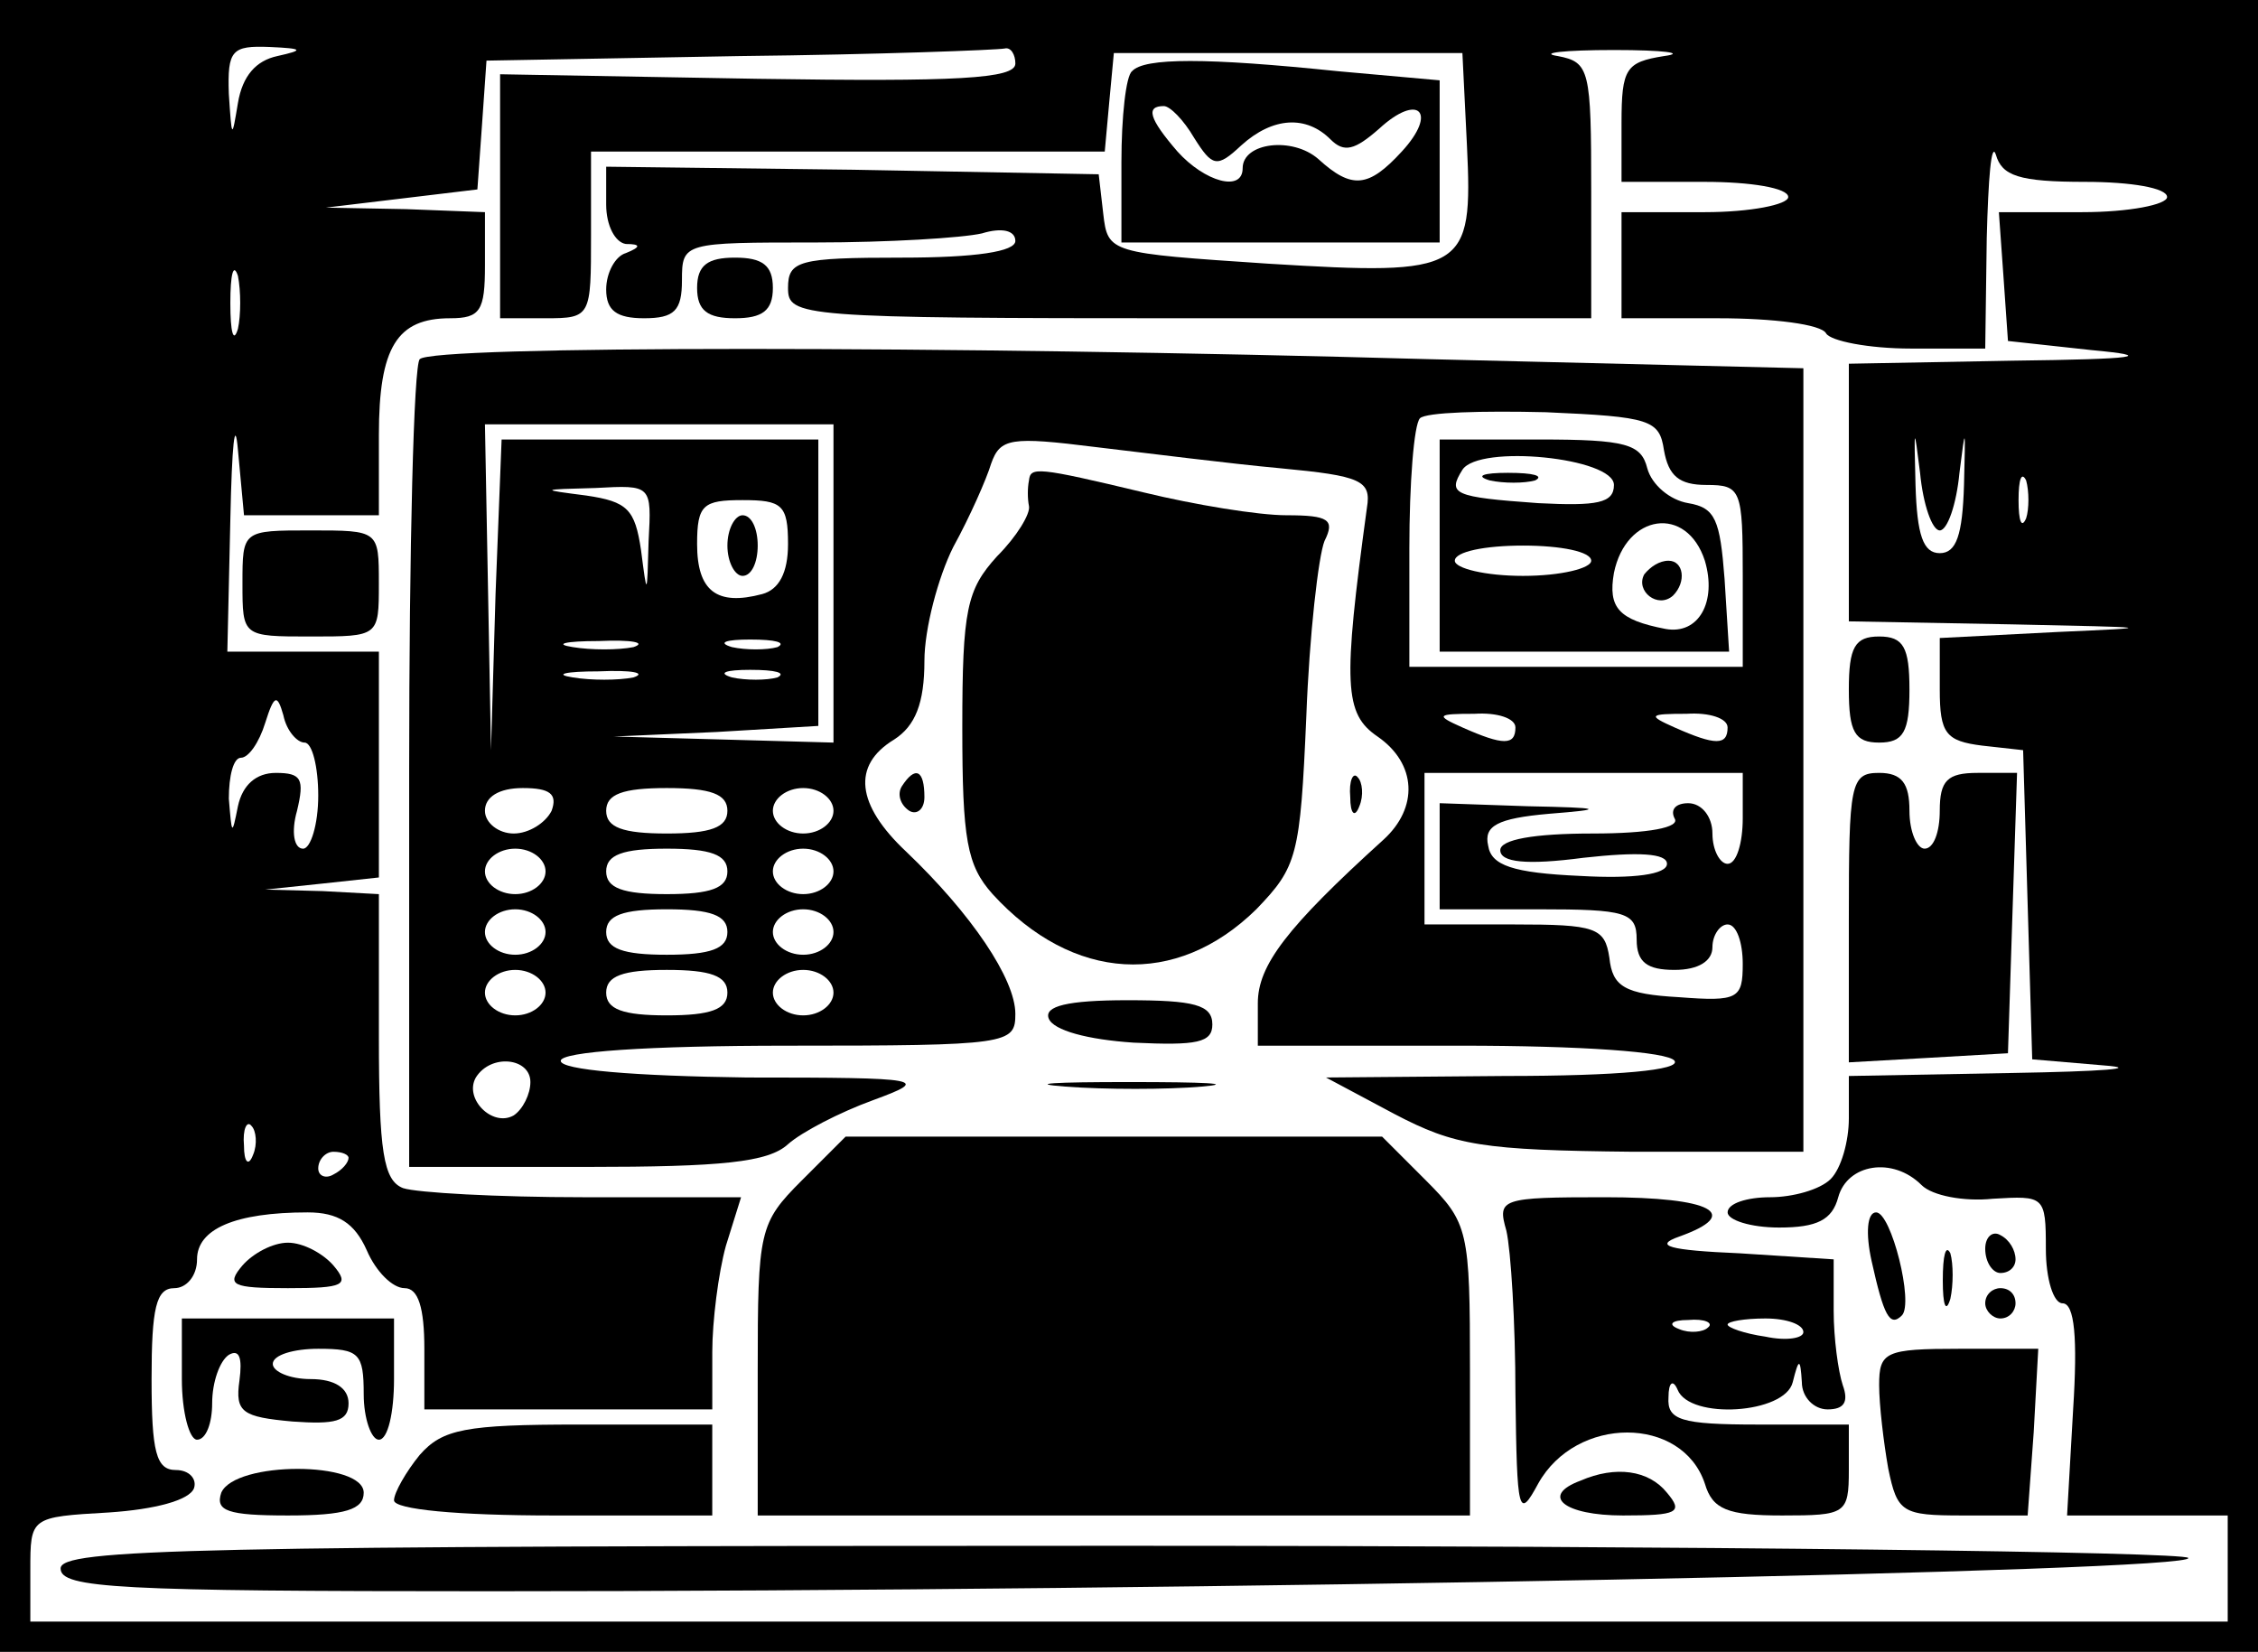 <?xml version="1.0" standalone="no"?>
<!DOCTYPE svg PUBLIC "-//W3C//DTD SVG 20010904//EN"
 "http://www.w3.org/TR/2001/REC-SVG-20010904/DTD/svg10.dtd">
<svg version="1.0" xmlns="http://www.w3.org/2000/svg"
 width="149pt" height="109pt" viewBox="0 0 149 109"
 preserveAspectRatio="xMidYMid meet">

<g transform="translate(0,109) scale(0.1,-0.1)"
fill="#000000" stroke="none">
<path d="M0 545 l0 -545 745 0 745 0 0 545 0 545 -745 0 -745 0 0 -545z m183
508 c-14 -3 -23 -13 -26 -31 -4 -24 -4 -24 -6 6 -1 29 2 32 27 31 22 -1 23 -2
5 -6z m487 -5 c0 -10 -39 -12 -170 -10 l-170 3 0 -80 0 -81 30 0 c30 0 30 1
30 55 l0 55 169 0 170 0 3 33 3 32 115 0 115 0 3 -61 c4 -83 -1 -86 -131 -78
-105 7 -106 7 -109 33 l-3 26 -162 3 -163 2 0 -25 c0 -14 6 -25 13 -26 10 0
10 -2 0 -6 -7 -2 -13 -13 -13 -24 0 -14 7 -19 25 -19 20 0 25 5 25 25 0 25 1
25 88 25 48 0 97 3 110 6 13 4 22 2 22 -5 0 -7 -26 -11 -75 -11 -68 0 -75 -2
-75 -20 0 -19 7 -20 265 -20 l265 0 0 84 c0 80 -1 85 -22 89 -13 2 4 4 37 4
33 0 48 -2 33 -4 -25 -4 -28 -8 -28 -44 l0 -39 55 0 c30 0 55 -4 55 -10 0 -5
-25 -10 -55 -10 l-55 0 0 -35 0 -35 64 0 c36 0 68 -4 71 -10 3 -5 28 -10 56
-10 l49 0 1 73 c1 39 3 64 6 55 4 -14 15 -18 59 -18 30 0 54 -4 54 -10 0 -5
-25 -10 -56 -10 l-55 0 3 -42 3 -43 55 -6 c43 -4 31 -6 -52 -7 l-108 -2 0 -85
0 -85 108 -2 c94 -2 98 -2 30 -5 l-78 -4 0 -34 c0 -29 4 -34 28 -37 l27 -3 3
-102 3 -102 47 -4 c26 -2 -1 -4 -60 -5 l-108 -2 0 -28 c0 -15 -5 -33 -12 -40
-7 -7 -25 -12 -40 -12 -15 0 -28 -4 -28 -10 0 -5 15 -10 34 -10 25 0 35 5 39
20 6 22 36 27 55 8 7 -7 28 -11 47 -9 34 2 35 2 35 -33 0 -20 5 -36 11 -36 8
0 10 -23 7 -70 l-4 -70 53 0 53 0 0 -35 0 -35 -725 0 -725 0 0 34 c0 35 0 35
52 38 30 2 53 8 56 16 2 6 -3 12 -12 12 -13 0 -16 12 -16 60 0 47 3 60 15 60
8 0 15 8 15 19 0 20 25 31 73 31 20 0 31 -7 39 -25 6 -14 17 -25 25 -25 9 0
13 -13 13 -40 l0 -40 95 0 95 0 0 38 c0 20 4 52 9 70 l10 32 -104 0 c-57 0
-110 3 -119 6 -13 5 -16 24 -16 100 l0 94 -37 2 -38 1 38 4 37 4 0 75 0 74
-50 0 -50 0 2 88 c1 48 3 68 5 45 l4 -43 45 0 44 0 0 53 c0 58 12 77 47 77 20
0 23 5 23 35 l0 35 -52 2 -53 1 50 6 50 6 3 42 3 43 167 3 c92 1 170 4 175 5
4 1 7 -4 7 -10z m-513 -175 c-3 -10 -5 -2 -5 17 0 19 2 27 5 18 2 -10 2 -26 0
-35z m1123 -133 c5 0 11 17 13 38 4 32 4 31 3 -8 -1 -33 -5 -45 -16 -45 -11 0
-15 12 -16 45 -1 39 -1 40 3 8 2 -21 8 -38 13 -38z m57 8 c-3 -7 -5 -2 -5 12
0 14 2 19 5 13 2 -7 2 -19 0 -25z m-1136 -148 c5 0 9 -16 9 -35 0 -19 -5 -35
-10 -35 -6 0 -8 11 -4 25 5 21 3 25 -14 25 -13 0 -22 -8 -25 -22 -4 -20 -4
-19 -6 5 0 15 3 27 8 27 5 0 12 10 16 23 6 19 8 19 12 5 2 -10 9 -18 14 -18z
m-34 -272 c-3 -8 -6 -5 -6 6 -1 11 2 17 5 13 3 -3 4 -12 1 -19z m63 -2 c0 -3
-4 -8 -10 -11 -5 -3 -10 -1 -10 4 0 6 5 11 10 11 6 0 10 -2 10 -4z"/>
<path d="M747 1043 c-4 -3 -7 -30 -7 -60 l0 -53 105 0 105 0 0 54 0 53 -67 6
c-87 9 -128 9 -136 0z m41 -44 c12 -19 15 -20 31 -5 21 19 43 20 59 4 9 -9 16
-7 32 7 26 24 39 11 15 -15 -22 -24 -33 -25 -55 -5 -17 15 -50 11 -50 -6 0
-16 -25 -9 -43 11 -19 22 -21 30 -9 30 4 0 13 -9 20 -21z"/>
<path d="M460 900 c0 -15 7 -20 25 -20 18 0 25 5 25 20 0 15 -7 20 -25 20 -18
0 -25 -5 -25 -20z"/>
<path d="M277 853 c-4 -3 -7 -125 -7 -270 l0 -263 117 0 c89 0 120 3 133 15 9
8 34 21 56 29 38 14 35 15 -83 15 -75 1 -123 5 -123 11 0 6 57 10 150 10 146
0 150 1 150 21 0 23 -29 66 -72 107 -33 31 -36 57 -8 74 14 9 20 24 20 52 0
21 9 55 19 75 11 20 22 45 25 55 6 17 13 18 69 11 34 -4 89 -11 122 -14 53 -5
60 -8 57 -26 -16 -117 -15 -136 7 -151 26 -18 27 -47 4 -68 -64 -58 -83 -83
-83 -108 l0 -28 134 0 c79 0 137 -4 141 -10 4 -6 -36 -10 -112 -10 l-118 -1
45 -24 c40 -21 58 -24 158 -25 l112 0 0 258 0 259 -247 6 c-320 9 -658 9 -666
0z m821 -60 c3 -17 10 -23 28 -23 23 0 24 -3 24 -60 l0 -60 -110 0 -110 0 0
78 c0 43 3 82 7 86 4 4 41 5 83 4 69 -3 75 -5 78 -25z m-548 -88 l0 -105 -72
2 -73 2 68 3 67 4 0 94 0 95 -105 0 -104 0 -4 -102 -3 -103 -2 108 -2 107 115
0 115 0 0 -105z m-122 28 c-1 -37 -1 -37 -5 -6 -4 27 -9 32 -36 36 -31 4 -31
4 6 5 37 2 37 2 35 -35z m92 -2 c0 -19 -6 -30 -17 -33 -30 -8 -43 2 -43 33 0
26 4 29 30 29 26 0 30 -3 30 -29z m-102 -68 c-10 -2 -28 -2 -40 0 -13 2 -5 4
17 4 22 1 32 -1 23 -4z m95 0 c-7 -2 -21 -2 -30 0 -10 3 -4 5 12 5 17 0 24 -2
18 -5z m-95 -20 c-10 -2 -28 -2 -40 0 -13 2 -5 4 17 4 22 1 32 -1 23 -4z m95
0 c-7 -2 -21 -2 -30 0 -10 3 -4 5 12 5 17 0 24 -2 18 -5z m487 -33 c0 -12 -8
-12 -35 0 -18 8 -17 9 8 9 15 1 27 -3 27 -9z m140 0 c0 -12 -8 -12 -35 0 -18
8 -17 9 8 9 15 1 27 -3 27 -9z m10 -60 c0 -16 -4 -30 -10 -30 -5 0 -10 9 -10
20 0 11 -7 20 -16 20 -8 0 -12 -4 -9 -10 4 -6 -17 -10 -54 -10 -39 0 -61 -4
-61 -11 0 -8 17 -10 55 -5 36 4 55 3 55 -4 0 -7 -22 -10 -57 -8 -45 2 -59 7
-61 20 -3 13 6 18 40 21 38 3 36 4 -14 5 l-58 2 0 -35 0 -35 65 0 c58 0 65 -2
65 -20 0 -15 7 -20 25 -20 16 0 25 6 25 15 0 8 5 15 10 15 6 0 10 -12 10 -26
0 -23 -3 -25 -42 -22 -36 2 -44 7 -46 26 -3 20 -9 22 -63 22 l-59 0 0 50 0 50
105 0 105 0 0 -30z m-786 5 c-4 -8 -15 -15 -25 -15 -10 0 -19 7 -19 15 0 9 9
15 25 15 18 0 23 -4 19 -15z m116 0 c0 -11 -11 -15 -40 -15 -29 0 -40 4 -40
15 0 11 11 15 40 15 29 0 40 -4 40 -15z m70 0 c0 -8 -9 -15 -20 -15 -11 0 -20
7 -20 15 0 8 9 15 20 15 11 0 20 -7 20 -15z m-190 -40 c0 -8 -9 -15 -20 -15
-11 0 -20 7 -20 15 0 8 9 15 20 15 11 0 20 -7 20 -15z m120 0 c0 -11 -11 -15
-40 -15 -29 0 -40 4 -40 15 0 11 11 15 40 15 29 0 40 -4 40 -15z m70 0 c0 -8
-9 -15 -20 -15 -11 0 -20 7 -20 15 0 8 9 15 20 15 11 0 20 -7 20 -15z m-190
-40 c0 -8 -9 -15 -20 -15 -11 0 -20 7 -20 15 0 8 9 15 20 15 11 0 20 -7 20
-15z m120 0 c0 -11 -11 -15 -40 -15 -29 0 -40 4 -40 15 0 11 11 15 40 15 29 0
40 -4 40 -15z m70 0 c0 -8 -9 -15 -20 -15 -11 0 -20 7 -20 15 0 8 9 15 20 15
11 0 20 -7 20 -15z m-190 -40 c0 -8 -9 -15 -20 -15 -11 0 -20 7 -20 15 0 8 9
15 20 15 11 0 20 -7 20 -15z m120 0 c0 -11 -11 -15 -40 -15 -29 0 -40 4 -40
15 0 11 11 15 40 15 29 0 40 -4 40 -15z m70 0 c0 -8 -9 -15 -20 -15 -11 0 -20
7 -20 15 0 8 9 15 20 15 11 0 20 -7 20 -15z m-200 -59 c0 -8 -5 -18 -11 -22
-14 -8 -33 11 -25 25 10 16 36 13 36 -3z"/>
<path d="M950 730 l0 -70 96 0 95 0 -3 48 c-3 39 -6 47 -24 50 -12 2 -24 12
-27 23 -4 16 -14 19 -71 19 l-66 0 0 -70z m115 40 c0 -12 -11 -14 -50 -12 -56
4 -60 6 -50 22 11 17 100 8 100 -10z m60 -50 c8 -27 -4 -49 -26 -45 -31 6 -38
14 -34 37 8 39 48 45 60 8z m-75 0 c0 -5 -20 -10 -45 -10 -25 0 -45 5 -45 10
0 6 20 10 45 10 25 0 45 -4 45 -10z"/>
<path d="M983 773 c9 -2 23 -2 30 0 6 3 -1 5 -18 5 -16 0 -22 -2 -12 -5z"/>
<path d="M1085 711 c-6 -11 9 -23 19 -14 9 9 7 23 -3 23 -6 0 -12 -4 -16 -9z"/>
<path d="M480 730 c0 -11 5 -20 10 -20 6 0 10 9 10 20 0 11 -4 20 -10 20 -5 0
-10 -9 -10 -20z"/>
<path d="M679 773 c-1 -5 -1 -12 0 -17 1 -5 -8 -20 -21 -33 -20 -22 -23 -35
-23 -113 0 -74 3 -91 20 -110 53 -58 121 -62 174 -10 27 28 29 35 33 127 2 54
8 106 12 116 7 14 3 17 -25 17 -19 0 -61 7 -94 15 -71 17 -75 17 -76 8z"/>
<path d="M160 705 c0 -35 0 -35 45 -35 45 0 45 0 45 35 0 35 0 35 -45 35 -45
0 -45 0 -45 -35z"/>
<path d="M1220 635 c0 -28 4 -35 20 -35 16 0 20 7 20 35 0 28 -4 35 -20 35
-16 0 -20 -7 -20 -35z"/>
<path d="M595 571 c-3 -5 -1 -12 5 -16 5 -3 10 1 10 9 0 18 -6 21 -15 7z"/>
<path d="M891 564 c0 -11 3 -14 6 -6 3 7 2 16 -1 19 -3 4 -6 -2 -5 -13z"/>
<path d="M1220 484 l0 -95 53 3 52 3 3 93 3 92 -26 0 c-20 0 -25 -5 -25 -25 0
-14 -4 -25 -10 -25 -5 0 -10 11 -10 25 0 18 -5 25 -20 25 -19 0 -20 -7 -20
-96z"/>
<path d="M692 418 c3 -8 26 -14 56 -16 42 -2 52 0 52 12 0 13 -12 16 -56 16
-40 0 -55 -4 -52 -12z"/>
<path d="M703 373 c26 -2 67 -2 90 0 23 2 2 3 -48 3 -49 0 -68 -1 -42 -3z"/>
<path d="M529 311 c-28 -28 -29 -33 -29 -125 l0 -96 235 0 235 0 0 96 c0 92
-1 97 -29 125 l-29 29 -177 0 -177 0 -29 -29z"/>
<path d="M994 278 c3 -13 6 -61 6 -108 1 -79 2 -83 15 -59 25 45 95 45 110 0
5 -17 15 -21 51 -21 42 0 44 1 44 30 l0 30 -60 0 c-51 0 -60 3 -59 18 0 10 3
12 6 5 8 -20 71 -16 76 5 4 16 5 16 6 0 0 -10 8 -18 17 -18 11 0 14 5 10 16
-3 9 -6 31 -6 49 l0 34 -62 4 c-47 2 -57 5 -40 11 42 15 22 26 -49 26 -69 0
-71 -1 -65 -22z m133 -64 c-3 -3 -12 -4 -19 -1 -8 3 -5 6 6 6 11 1 17 -2 13
-5z m63 -3 c0 -4 -11 -6 -25 -3 -14 2 -25 6 -25 8 0 2 11 4 25 4 14 0 25 -4
25 -9z"/>
<path d="M1235 258 c8 -36 12 -44 20 -36 8 8 -7 68 -17 68 -6 0 -7 -14 -3 -32z"/>
<path d="M1310 266 c0 -9 5 -16 10 -16 6 0 10 4 10 9 0 6 -4 13 -10 16 -5 3
-10 -1 -10 -9z"/>
<path d="M160 255 c-11 -13 -7 -15 30 -15 37 0 41 2 30 15 -7 8 -20 15 -30 15
-10 0 -23 -7 -30 -15z"/>
<path d="M1282 245 c0 -16 2 -22 5 -12 2 9 2 23 0 30 -3 6 -5 -1 -5 -18z"/>
<path d="M1310 230 c0 -5 5 -10 10 -10 6 0 10 5 10 10 0 6 -4 10 -10 10 -5 0
-10 -4 -10 -10z"/>
<path d="M120 180 c0 -22 5 -40 10 -40 6 0 10 11 10 24 0 14 5 28 11 32 7 4 9
-2 7 -17 -3 -21 2 -24 35 -27 28 -2 37 0 37 12 0 10 -9 16 -25 16 -14 0 -25 5
-25 10 0 6 14 10 30 10 27 0 30 -3 30 -30 0 -16 5 -30 10 -30 6 0 10 18 10 40
l0 40 -70 0 -70 0 0 -40z"/>
<path d="M1240 176 c0 -13 3 -38 6 -55 6 -29 9 -31 49 -31 l43 0 4 55 3 55
-52 0 c-49 0 -53 -2 -53 -24z"/>
<path d="M277 130 c-9 -11 -17 -25 -17 -30 0 -6 42 -10 105 -10 l105 0 0 30 0
30 -88 0 c-75 0 -90 -3 -105 -20z"/>
<path d="M146 105 c-4 -12 4 -15 44 -15 38 0 50 4 50 15 0 21 -85 21 -94 0z"/>
<path d="M1043 113 c-27 -10 -11 -23 28 -23 36 0 40 2 29 15 -12 15 -34 18
-57 8z"/>
<path d="M40 55 c0 -13 38 -15 283 -15 469 0 1127 13 1121 22 -3 4 -320 8
-705 8 -615 0 -699 -2 -699 -15z"/>
</g>
</svg>
